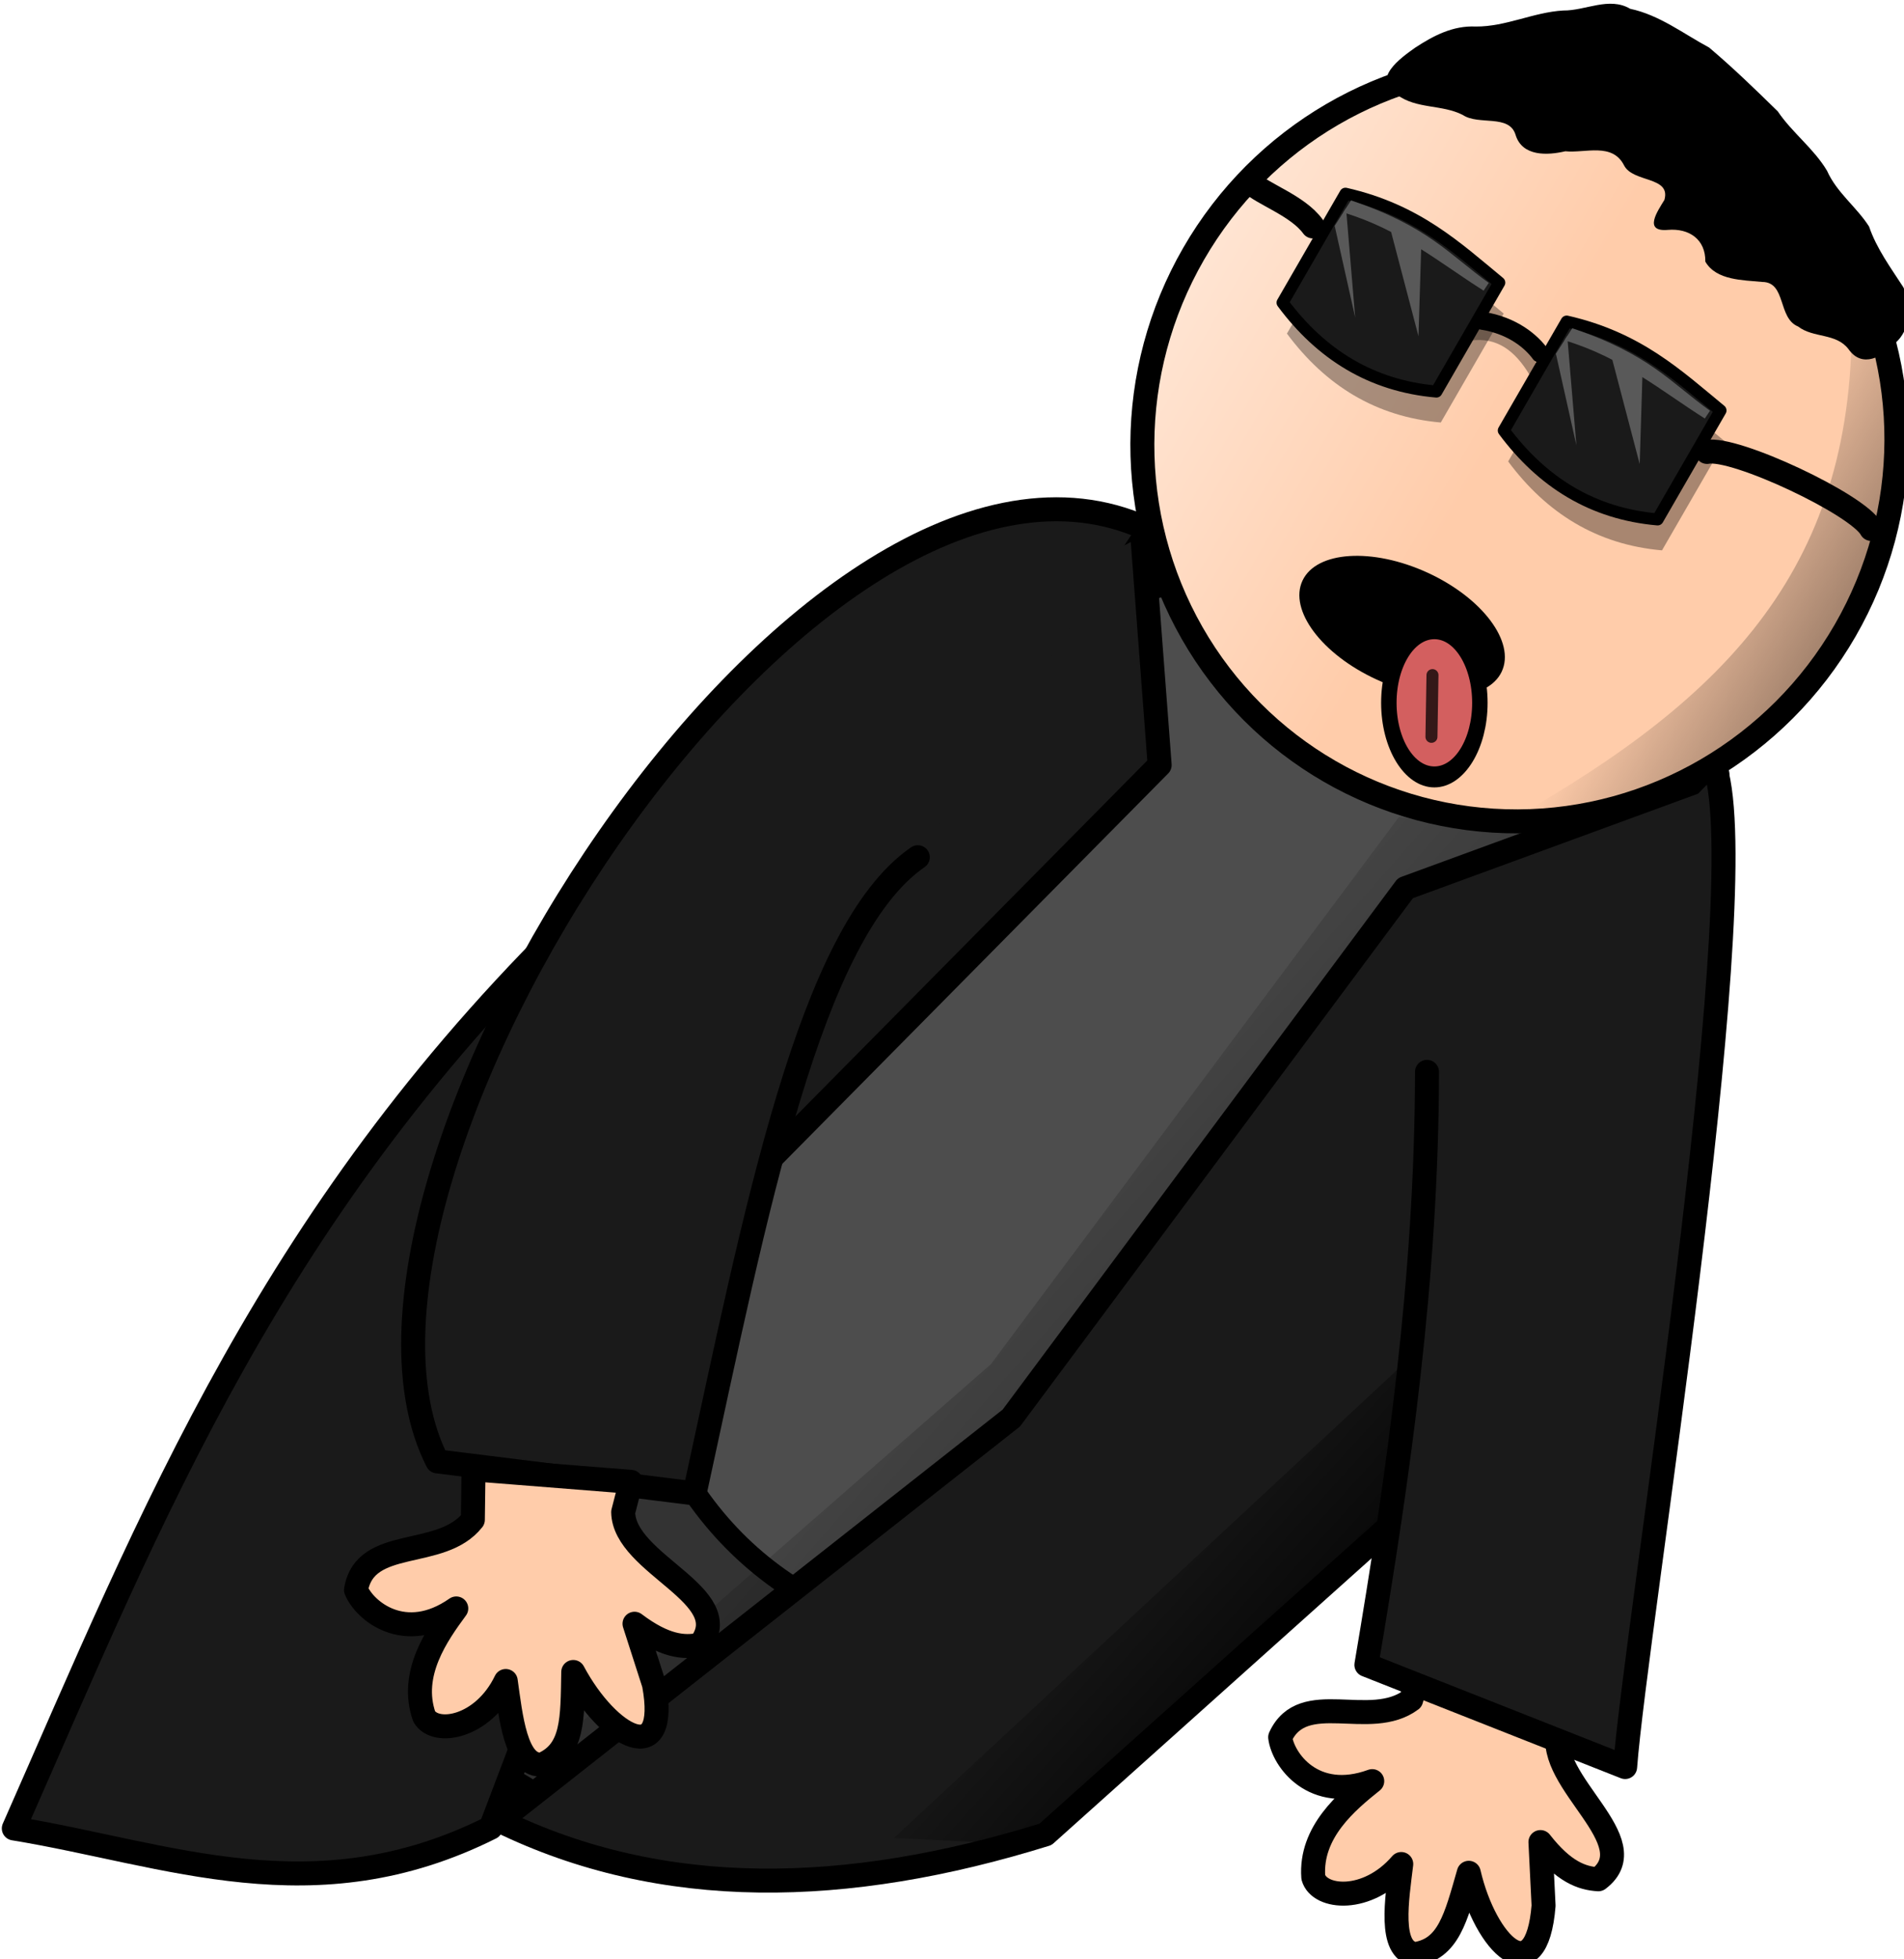<?xml version="1.0" encoding="UTF-8" standalone="no"?>
<!-- Created with Inkscape (http://www.inkscape.org/) -->

<svg
   xmlns:dc="http://purl.org/dc/elements/1.1/"
   xmlns:cc="http://creativecommons.org/ns#"
   xmlns:rdf="http://www.w3.org/1999/02/22-rdf-syntax-ns#"
   xmlns:svg="http://www.w3.org/2000/svg"
   xmlns="http://www.w3.org/2000/svg"
   xmlns:xlink="http://www.w3.org/1999/xlink"
   xmlns:sodipodi="http://sodipodi.sourceforge.net/DTD/sodipodi-0.dtd"
   xmlns:inkscape="http://www.inkscape.org/namespaces/inkscape"
   width="42.084mm"
   height="43.285mm"
   viewBox="0 0 42.084 43.285"
   version="1.1"
   id="svg2705"
   inkscape:version="0.92.3 (2405546, 2018-03-11)"
   sodipodi:docname="dead_neo.svg">
  <defs
     id="defs2699">
    <linearGradient
       inkscape:collect="always"
       xlink:href="#linearGradient4157"
       id="linearGradient7135"
       x1="181.25"
       y1="278.875"
       x2="211.75"
       y2="305.625"
       gradientUnits="userSpaceOnUse"
       gradientTransform="translate(1.25,1)" />
    <linearGradient
       inkscape:collect="always"
       id="linearGradient4157">
      <stop
         style="stop-color:#000000;stop-opacity:0"
         offset="0"
         id="stop4159" />
      <stop
         style="stop-color:#000000;stop-opacity:0.4"
         offset="1"
         id="stop4161" />
    </linearGradient>
    <linearGradient
       inkscape:collect="always"
       xlink:href="#linearGradient4946"
       id="linearGradient7109"
       gradientUnits="userSpaceOnUse"
       x1="94.443"
       y1="126.433"
       x2="155.165"
       y2="126.433" />
    <linearGradient
       inkscape:collect="always"
       id="linearGradient4946">
      <stop
         style="stop-color:#ffccaa;stop-opacity:1"
         offset="0"
         id="stop4948" />
      <stop
         id="stop4954"
         offset="0.527"
         style="stop-color:#ffccaa;stop-opacity:1" />
      <stop
         style="stop-color:#ffe6d5;stop-opacity:1"
         offset="1"
         id="stop4950" />
    </linearGradient>
    <linearGradient
       inkscape:collect="always"
       xlink:href="#linearGradient4157"
       id="linearGradient7111"
       gradientUnits="userSpaceOnUse"
       gradientTransform="matrix(0.94,0.543,-0.543,0.94,171.442,-90.526)"
       x1="211.633"
       y1="247.684"
       x2="226.512"
       y2="247.684" />
    <linearGradient
       inkscape:collect="always"
       xlink:href="#linearGradient7127"
       id="linearGradient7125"
       x1="188"
       y1="324"
       x2="208.625"
       y2="342.75"
       gradientUnits="userSpaceOnUse" />
    <linearGradient
       id="linearGradient7127"
       inkscape:collect="always">
      <stop
         id="stop7129"
         offset="0"
         style="stop-color:#000000;stop-opacity:0" />
      <stop
         id="stop7131"
         offset="1"
         style="stop-color:#000000;stop-opacity:1" />
    </linearGradient>
  </defs>
  <sodipodi:namedview
     id="base"
     pagecolor="#ffffff"
     bordercolor="#666666"
     borderopacity="1.0"
     inkscape:pageopacity="0.0"
     inkscape:pageshadow="2"
     inkscape:zoom="2.8"
     inkscape:cx="44.815605"
     inkscape:cy="89.117604"
     inkscape:document-units="mm"
     inkscape:current-layer="layer1"
     showgrid="false"
     fit-margin-top="0"
     fit-margin-left="0"
     fit-margin-right="0"
     fit-margin-bottom="0"
     inkscape:window-width="1920"
     inkscape:window-height="1172"
     inkscape:window-x="1600"
     inkscape:window-y="0"
     inkscape:window-maximized="1" />
  <g
     inkscape:label="Layer 1"
     inkscape:groupmode="layer"
     id="layer1"
     transform="translate(-37.52,-215.234)">
    <g
       transform="matrix(0.265,0,0,0.265,12.229,162.792)"
       style="display:inline"
       id="g8072"
       clip-path="none"
       mask="none">
      <g
         id="g7146">
        <ellipse
           transform="matrix(0.49,-0.872,0.864,0.503,0,0)"
           id="path7137"
           style="opacity:1;fill:#333333;fill-opacity:1;fill-rule:nonzero;stroke:#000000;stroke-width:2;stroke-linecap:round;stroke-linejoin:round;stroke-miterlimit:4;stroke-dasharray:none;stroke-dashoffset:0;stroke-opacity:1"
           cx="-210.044"
           cy="291.549"
           rx="19.762"
           ry="26.17" />
        <ellipse
           style="opacity:1;fill:#4d4d4d;fill-opacity:1;fill-rule:nonzero;stroke:#000000;stroke-width:1.738;stroke-linecap:round;stroke-linejoin:round;stroke-miterlimit:4;stroke-dasharray:none;stroke-dashoffset:0;stroke-opacity:1"
           id="path7105"
           transform="matrix(0.688,-0.831,0.935,0.795,-207.487,190.305)"
           cx="167.75"
           cy="301.25"
           rx="45.25"
           ry="30.25" />
        <path
           style="fill:url(#linearGradient7135);fill-rule:evenodd;stroke:none;stroke-width:1px;stroke-linecap:butt;stroke-linejoin:miter;stroke-opacity:1"
           d="m 212.125,266 -34.039,45.625 -39.461,34.5 4.25,3 c 30.264,-23.716 56.895,-52.183 82.875,-81.5 z"
           id="path7133"
           sodipodi:nodetypes="cccccc"
           inkscape:connector-curvature="0" />
      </g>
      <g
         transform="translate(0,-14)"
         id="g7079">
        <ellipse
           style="display:inline;fill:url(#linearGradient7109);fill-opacity:1;fill-rule:nonzero;stroke:#000000;stroke-width:1.872;stroke-linecap:round;stroke-linejoin:round;stroke-miterlimit:4;stroke-dasharray:none;stroke-dashoffset:0;stroke-opacity:1"
           id="path14573"
           transform="matrix(-0.926,-0.535,-0.533,0.924,405.123,198.702)"
           cx="124.804"
           cy="126.433"
           rx="29.345"
           ry="29.698" />
        <g
           id="g4112"
           transform="matrix(0.94,0.543,-0.543,0.94,168.278,-90.473)">
          <path
             sodipodi:nodetypes="cc"
             id="path14581"
             d="m 191.834,240.537 c 1.816,-1.428 3.769,-1.16 5.789,-0.038"
             style="opacity:0.35;fill:none;fill-rule:evenodd;stroke:#000000;stroke-width:0.921px;stroke-linecap:round;stroke-linejoin:round;stroke-opacity:1"
             inkscape:connector-curvature="0" />
          <g
             transform="matrix(1.227,0,0,1.227,-29.493,65.676)"
             id="g14583">
            <path
               style="opacity:0.34;fill:#000000;fill-opacity:1;fill-rule:nonzero;stroke:none;stroke-width:1;stroke-linecap:round;stroke-linejoin:round;stroke-miterlimit:4;stroke-dashoffset:0;stroke-opacity:1"
               d="m 170.457,140.289 c 4.388,-1.359 7.702,-0.57 11.125,0 v 7.875 c -3.708,1.73 -7.417,1.602 -11.125,0 z"
               id="path14585"
               sodipodi:nodetypes="ccccc"
               inkscape:connector-curvature="0" />
            <path
               sodipodi:nodetypes="ccccc"
               id="path14587"
               d="m 169.25,138.75 c 4.388,-1.359 7.702,-0.57 11.125,0 v 7.875 c -3.708,1.73 -7.417,1.602 -11.125,0 z"
               style="fill:#1a1a1a;fill-opacity:1;fill-rule:nonzero;stroke:#000000;stroke-width:0.751;stroke-linecap:round;stroke-linejoin:round;stroke-miterlimit:4;stroke-dashoffset:0;stroke-opacity:1"
               inkscape:connector-curvature="0" />
            <path
               sodipodi:nodetypes="ccccc"
               id="path14589"
               d="m 169.76,138.938 -0.041,0.896 c 3.666,-0.866 6.776,-0.288 10.057,-0.157 l 0.036,-0.583 c -2.986,-0.29 -5.071,-1.17 -10.052,-0.156 z"
               style="fill:#595959;fill-opacity:1;fill-rule:evenodd;stroke:none;stroke-width:1px;stroke-linecap:butt;stroke-linejoin:miter;stroke-opacity:1"
               inkscape:connector-curvature="0" />
            <path
               sodipodi:nodetypes="cccc"
               id="path14591"
               d="m 174.969,139.156 2.703,5.031 -4.922,-4.969 z"
               style="fill:#595959;fill-opacity:1;fill-rule:evenodd;stroke:none;stroke-width:1px;stroke-linecap:butt;stroke-linejoin:miter;stroke-opacity:1"
               inkscape:connector-curvature="0" />
            <path
               style="fill:#595959;fill-opacity:1;fill-rule:evenodd;stroke:none;stroke-width:1px;stroke-linecap:butt;stroke-linejoin:miter;stroke-opacity:1"
               d="m 169.734,139.516 3.922,5.641 -3.984,-4.328 z"
               id="path14593"
               sodipodi:nodetypes="cccc"
               inkscape:connector-curvature="0" />
          </g>
          <g
             id="g14595"
             transform="matrix(1.227,0,0,1.227,-9.864,65.676)">
            <path
               sodipodi:nodetypes="ccccc"
               id="path14597"
               d="m 170.457,140.289 c 4.388,-1.359 7.702,-0.57 11.125,0 v 7.875 c -3.708,1.73 -7.417,1.602 -11.125,0 z"
               style="opacity:0.34;fill:#000000;fill-opacity:1;fill-rule:nonzero;stroke:none;stroke-width:1;stroke-linecap:round;stroke-linejoin:round;stroke-miterlimit:4;stroke-dashoffset:0;stroke-opacity:1"
               inkscape:connector-curvature="0" />
            <path
               style="fill:#1a1a1a;fill-opacity:1;fill-rule:nonzero;stroke:#000000;stroke-width:0.751;stroke-linecap:round;stroke-linejoin:round;stroke-miterlimit:4;stroke-dashoffset:0;stroke-opacity:1"
               d="m 169.25,138.75 c 4.388,-1.359 7.702,-0.57 11.125,0 v 7.875 c -3.708,1.73 -7.417,1.602 -11.125,0 z"
               id="path14599"
               sodipodi:nodetypes="ccccc"
               inkscape:connector-curvature="0" />
            <path
               style="fill:#595959;fill-opacity:1;fill-rule:evenodd;stroke:none;stroke-width:1px;stroke-linecap:butt;stroke-linejoin:miter;stroke-opacity:1"
               d="m 169.76,138.938 -0.041,0.896 c 3.666,-0.866 6.776,-0.288 10.057,-0.157 l 0.036,-0.583 c -2.986,-0.29 -5.071,-1.17 -10.052,-0.156 z"
               id="path14601"
               sodipodi:nodetypes="ccccc"
               inkscape:connector-curvature="0" />
            <path
               style="fill:#595959;fill-opacity:1;fill-rule:evenodd;stroke:none;stroke-width:1px;stroke-linecap:butt;stroke-linejoin:miter;stroke-opacity:1"
               d="m 174.969,139.156 2.703,5.031 -4.922,-4.969 z"
               id="path14603"
               sodipodi:nodetypes="cccc"
               inkscape:connector-curvature="0" />
            <path
               sodipodi:nodetypes="cccc"
               id="path14605"
               d="m 169.734,139.516 3.922,5.641 -3.984,-4.328 z"
               style="fill:#595959;fill-opacity:1;fill-rule:evenodd;stroke:none;stroke-width:1px;stroke-linecap:butt;stroke-linejoin:miter;stroke-opacity:1"
               inkscape:connector-curvature="0" />
          </g>
          <path
             style="fill:none;fill-rule:evenodd;stroke:#000000;stroke-width:1.382;stroke-linecap:round;stroke-linejoin:round;stroke-opacity:1"
             d="m 192.141,239.119 c 2.253,-0.878 4.131,-0.485 5.137,-0.038"
             id="path14607"
             sodipodi:nodetypes="cc"
             inkscape:connector-curvature="0" />
          <path
             sodipodi:nodetypes="cc"
             id="path14609"
             d="m 212.154,239.196 c 1.612,-1.428 12.086,-2.31 13.879,-1.188"
             style="fill:none;fill-rule:evenodd;stroke:#000000;stroke-width:1.843;stroke-linecap:round;stroke-linejoin:round;stroke-opacity:1"
             inkscape:connector-curvature="0" />
          <path
             style="fill:none;fill-rule:evenodd;stroke:#000000;stroke-width:1.843;stroke-linecap:round;stroke-linejoin:round;stroke-opacity:1"
             d="m 177.266,239.349 c -1.819,-0.808 -4.595,-0.206 -5.904,-0.537"
             id="path14611"
             sodipodi:nodetypes="cc"
             inkscape:connector-curvature="0" />
        </g>
        <path
           style="display:inline;fill:url(#linearGradient7111);fill-opacity:1;fill-rule:nonzero;stroke:none;stroke-width:2.032;stroke-linecap:round;stroke-linejoin:round;stroke-miterlimit:4;stroke-dashoffset:0;stroke-opacity:1"
           d="m 249.802,235.683 c 5.694,11.078 4.296,25.96 -5.067,34.78 -5.514,6.059 -13.553,8.938 -21.535,8.775 17.563,-10.269 27.736,-21.542 26.602,-43.556 z"
           id="path4152"
           sodipodi:nodetypes="cccc"
           inkscape:connector-curvature="0" />
        <path
           id="path14553"
           d="m 237.996,215.861 c -2.156,-1.158 -4.152,-2.717 -6.588,-3.233 -1.755,-1.037 -3.736,0.166 -5.585,0.143 -2.488,0.143 -4.774,1.353 -7.296,1.336 -1.907,-0.093 -3.535,0.767 -5.065,1.769 -1.192,0.85 -3.721,2.628 -1.488,3.927 1.61,1.196 3.732,0.785 5.472,1.676 1.334,0.894 3.881,-0.098 4.405,1.667 0.557,1.812 2.663,1.709 4.143,1.36 1.688,0.169 3.922,-0.749 4.902,1.174 0.739,1.46 3.932,0.892 3.365,2.882 -0.576,0.945 -1.782,2.674 0.284,2.498 1.778,-0.151 3.158,0.789 3.13,2.646 0.908,1.578 3.162,1.535 4.749,1.694 2.013,0.009 1.277,3.018 2.99,3.715 1.265,0.981 3.162,0.525 4.199,1.882 1.142,1.636 2.846,0.65 3.875,-0.479 1.315,-1.105 1.455,-3.214 0.697,-4.686 -1.055,-1.628 -2.226,-3.213 -2.855,-5.056 -1.052,-1.641 -2.702,-2.832 -3.501,-4.641 -1.107,-1.859 -2.903,-3.168 -4.111,-4.955 -1.859,-1.823 -3.732,-3.635 -5.723,-5.319 z"
           style="fill:#000000;fill-rule:evenodd;stroke:none;stroke-width:1px;stroke-linecap:butt;stroke-linejoin:miter;stroke-opacity:1"
           inkscape:connector-curvature="0" />
        <ellipse
           transform="matrix(1.468,0.672,-0.398,0.841,132.031,46.938)"
           id="path9140"
           style="opacity:1;fill:#000000;fill-opacity:1;fill-rule:nonzero;stroke:none;stroke-width:2;stroke-linecap:round;stroke-linejoin:round;stroke-miterlimit:4;stroke-dasharray:none;stroke-dashoffset:0;stroke-opacity:1"
           cx="102.53"
           cy="176.284"
           rx="5.657"
           ry="5.303" />
        <g
           id="g7075"
           transform="translate(2.75,0.25)">
          <ellipse
             transform="matrix(0.859,-1.5757548e-8,1.7274765e-7,1.165,-319.307,-8.862)"
             id="path9146"
             style="opacity:1;fill:#d35f5f;fill-opacity:1;fill-rule:nonzero;stroke:#000000;stroke-width:1.5;stroke-linecap:round;stroke-linejoin:round;stroke-miterlimit:4;stroke-dasharray:none;stroke-dashoffset:0;stroke-opacity:1"
             cx="618.895"
             cy="239.57"
             rx="4.419"
             ry="5.303" />
          <path
             id="path9148"
             d="m 212.167,267.926 -0.085,5.147"
             style="opacity:0.75;fill:none;fill-rule:evenodd;stroke:#000000;stroke-width:1px;stroke-linecap:round;stroke-linejoin:round;stroke-opacity:1"
             inkscape:connector-curvature="0" />
        </g>
      </g>
      <path
         inkscape:connector-curvature="0"
         style="fill:#ffccaa;fill-opacity:1;fill-rule:evenodd;stroke:#000000;stroke-width:2;stroke-linecap:round;stroke-linejoin:round;stroke-opacity:1"
         d="m 226.699,339.959 -1.282,2.27 c -1.067,4.246 7.479,9.203 3.334,12.337 -1.356,-0.077 -2.889,-0.612 -4.83,-3.103 l 0.262,5.299 c -0.591,7.358 -4.837,3.286 -6.238,-2.737 -1.08,3.761 -1.689,6.36 -4.478,6.778 -2.232,-0.317 -1.502,-4.626 -1.155,-7.509 -2.83,3.287 -6.834,2.904 -7.337,1.105 -0.279,-3.781 2.82,-6.334 4.917,-8.015 -4.919,1.788 -7.451,-1.795 -7.679,-3.657 1.897,-4.161 7.489,-0.555 10.929,-3.126 l 1.141,-4.045 z"
         id="path3359"
         sodipodi:nodetypes="cccccccccccccc" />
      <g
         id="g7139">
        <path
           style="fill:#1a1a1a;fill-opacity:1;fill-rule:nonzero;stroke:#000000;stroke-width:2;stroke-linecap:round;stroke-linejoin:round;stroke-miterlimit:4;stroke-dashoffset:0;stroke-opacity:1"
           d="m 190.633,241.483 1.529,20.19 -35.947,36.347 -19.847,52.247 c -14.729,7.367 -26.944,2.162 -39.779,0.06 11.457,-25.915 21.511,-51.89 47.936,-77.154 14.511,-14.854 30.292,-23.36 46.108,-31.69 z"
           id="rect7113"
           sodipodi:nodetypes="ccccccc"
           inkscape:connector-curvature="0" />
        <path
           sodipodi:nodetypes="ccccccc"
           id="path7116"
           d="m 238.68,262.407 -26.021,9.532 -32.869,44.175 -42.677,33.577 c 13.571,6.617 28.929,6.29 45.528,1.131 l 34.897,-31.26 c 10.428,-16.939 15.948,-36.945 21.14,-57.155 z"
           style="fill:#1a1a1a;fill-opacity:1;fill-rule:nonzero;stroke:#000000;stroke-width:2;stroke-linecap:round;stroke-linejoin:round;stroke-miterlimit:4;stroke-dashoffset:0;stroke-opacity:1"
           inkscape:connector-curvature="0" />
        <path
           style="fill:#1a1a1a;fill-opacity:1;fill-rule:nonzero;stroke:#000000;stroke-width:2;stroke-linecap:round;stroke-linejoin:round;stroke-miterlimit:4;stroke-dashoffset:0;stroke-opacity:1"
           d="m 171.989,269.359 c -9.039,6.248 -13.476,29.405 -18.617,53.037 l -21.457,-2.669 c -11.736,-23.04 30.336,-89.474 58.433,-78.07"
           id="rect7118"
           sodipodi:nodetypes="cccc"
           inkscape:connector-curvature="0" />
        <path
           style="fill:url(#linearGradient7125);fill-rule:evenodd;stroke:none;stroke-width:1px;stroke-linecap:butt;stroke-linejoin:miter;stroke-opacity:1"
           d="M 219.875,304.75 170,351.125 l 13,0.625 34.625,-31.75 3.5,-5 z"
           id="path7123"
           sodipodi:nodetypes="cccccc"
           inkscape:connector-curvature="0" />
        <path
           sodipodi:nodetypes="cccc"
           id="path7121"
           d="m 238.649,262.443 c 2.918,12.194 -6.811,71.319 -7.663,82.766 l -21.582,-8.519 c 2.677,-15.816 5.036,-32.291 5.055,-49.437"
           style="fill:#1a1a1a;fill-opacity:1;fill-rule:nonzero;stroke:#000000;stroke-width:2;stroke-linecap:round;stroke-linejoin:round;stroke-miterlimit:4;stroke-dashoffset:0;stroke-opacity:1"
           inkscape:connector-curvature="0" />
      </g>
      <path
         sodipodi:nodetypes="cccccccccccccc"
         id="path7925"
         d="m 148.066,321.432 -0.651,2.524 c 0.068,4.377 9.606,6.954 6.414,11.053 -1.329,0.277 -2.949,0.157 -5.468,-1.747 l 1.624,5.05 c 1.334,7.26 -3.822,4.426 -6.734,-1.029 -0.07,3.912 0.015,6.581 -2.572,7.706 -2.238,0.272 -2.648,-4.079 -3.059,-6.954 -1.883,3.907 -5.849,4.574 -6.801,2.966 -1.248,-3.58 1.084,-6.848 2.675,-9.014 -4.289,3.001 -7.662,0.195 -8.364,-1.545 0.755,-4.51 7.09,-2.474 9.747,-5.848 l 0.056,-4.202 z"
         style="fill:#ffccaa;fill-opacity:1;fill-rule:evenodd;stroke:#000000;stroke-width:2;stroke-linecap:round;stroke-linejoin:round;stroke-opacity:1"
         inkscape:connector-curvature="0" />
    </g>
  </g>
</svg>
